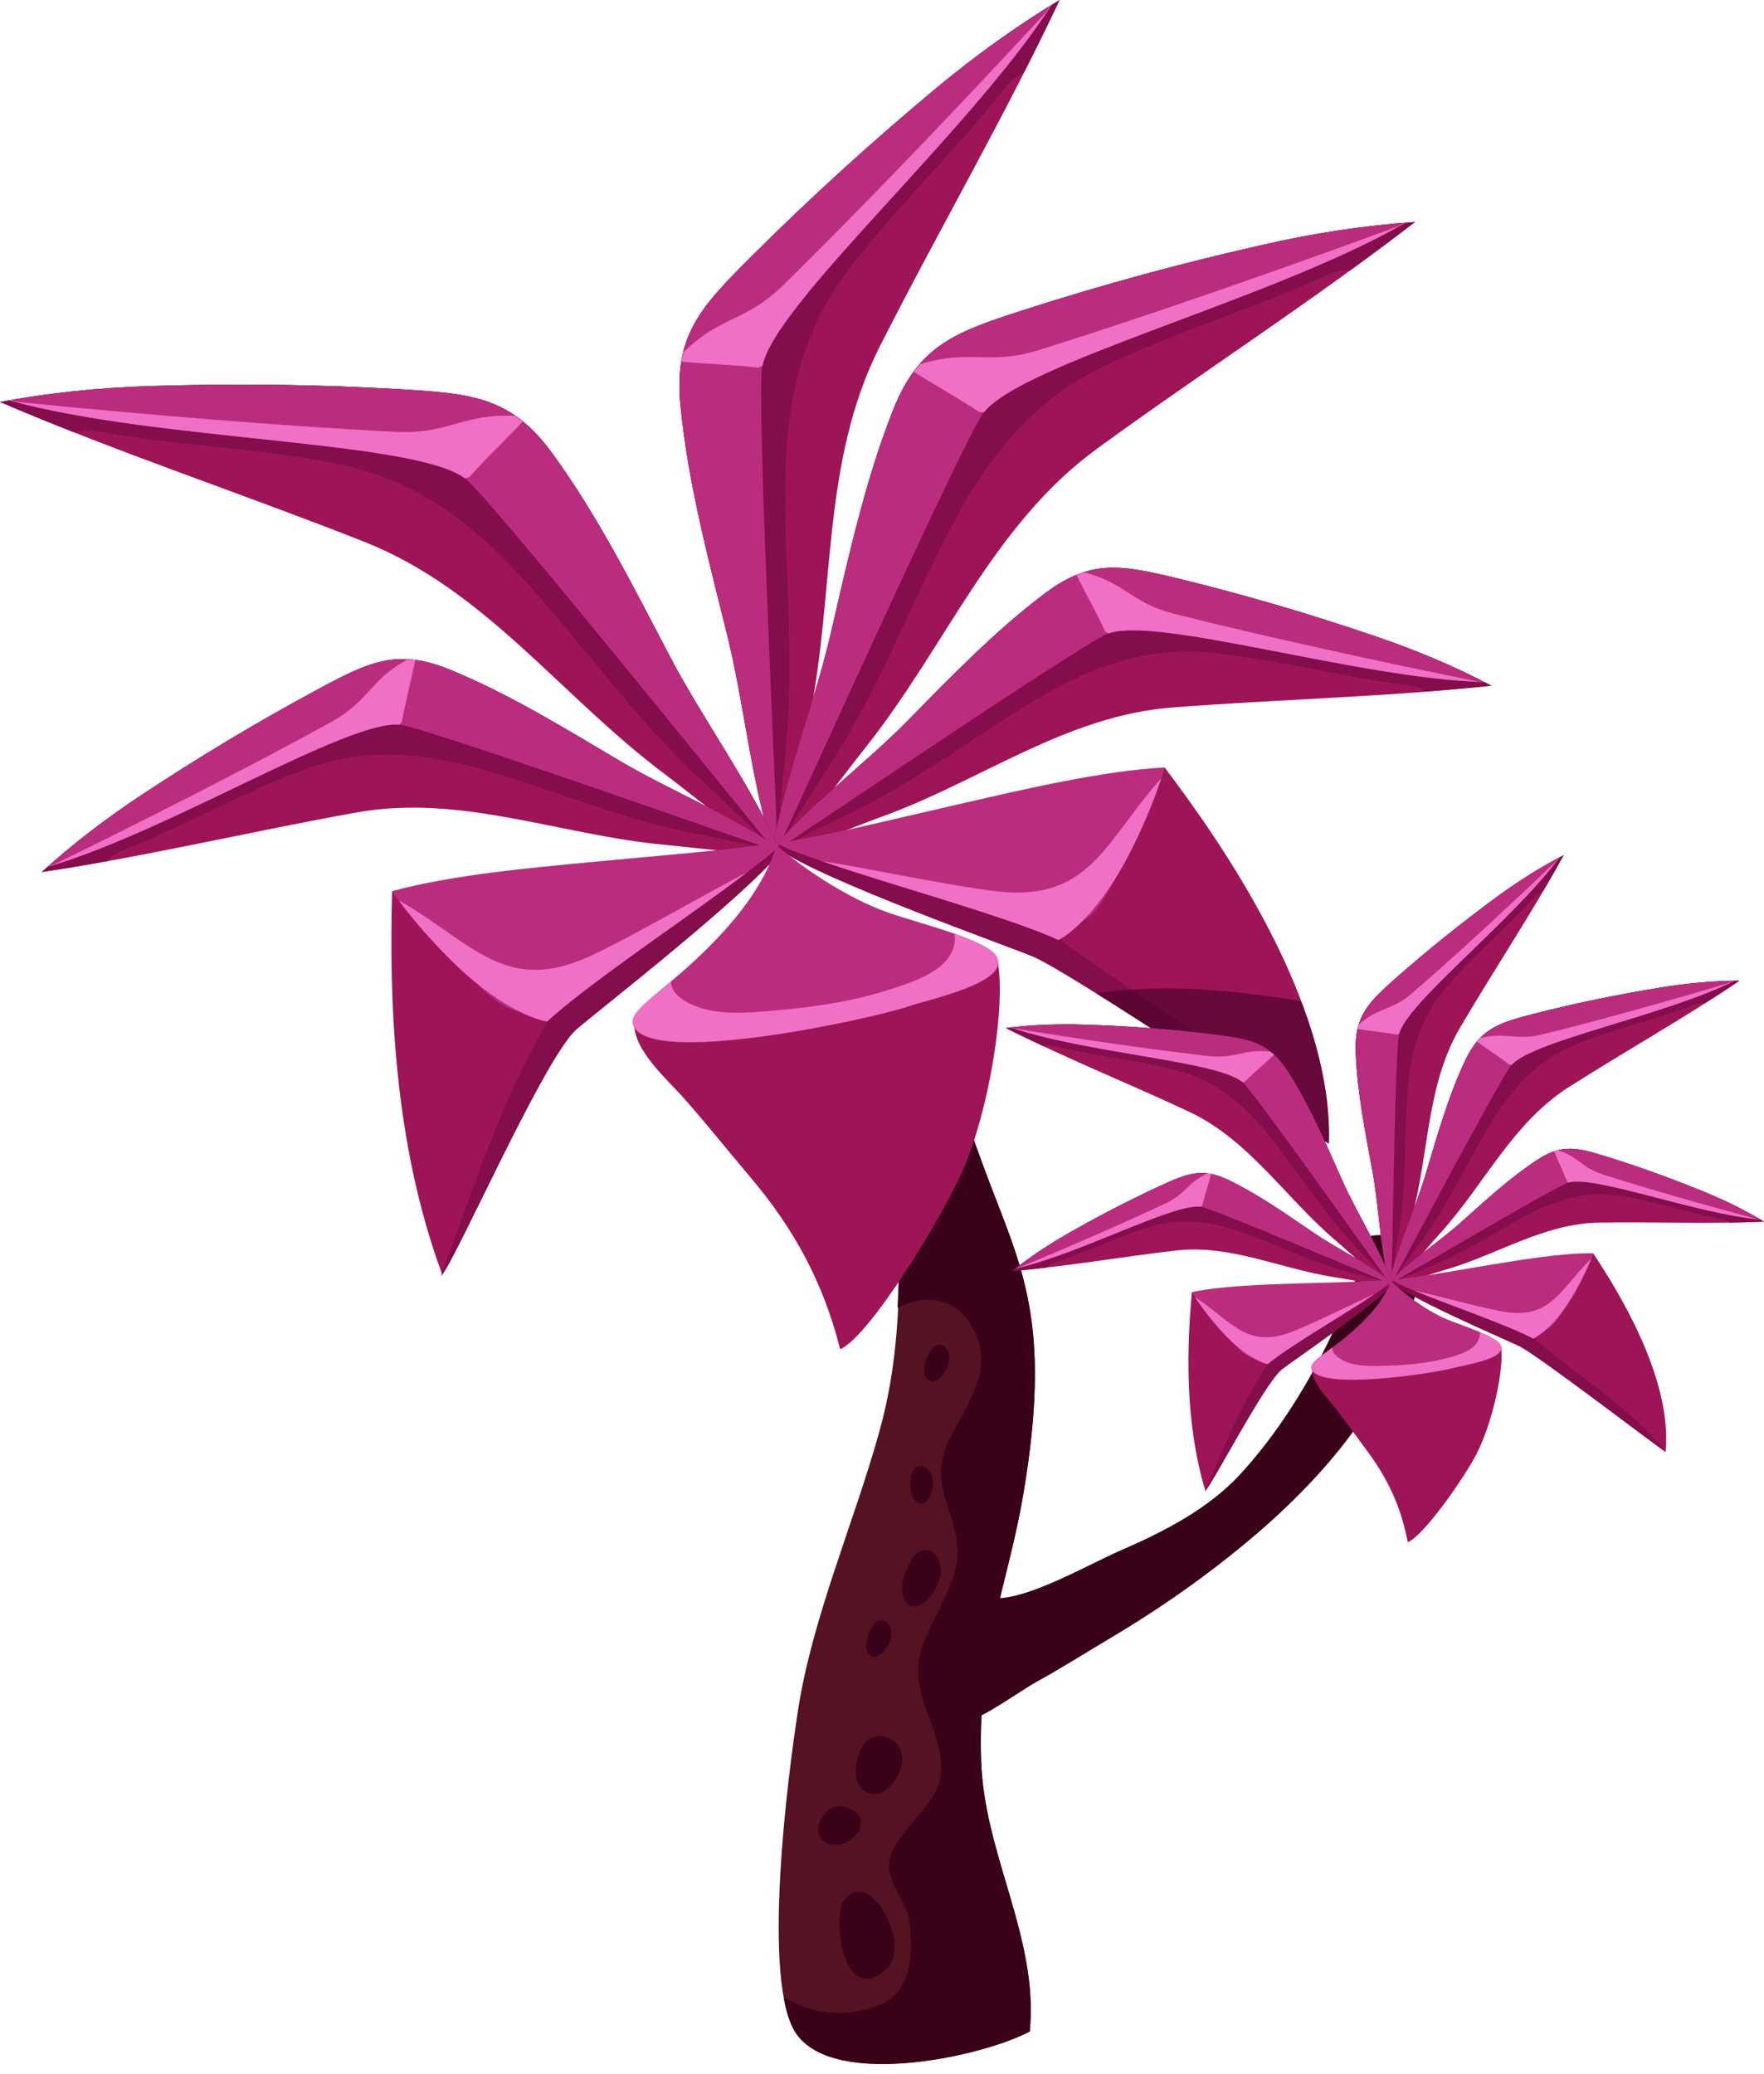 <svg width="165" height="194" viewBox="0 0 165 194" fill="none" xmlns="http://www.w3.org/2000/svg">
<path d="M92.287 109.884C90.062 103.969 88.128 96.573 83.918 104.331L84.46 105.022C83.691 115.463 85.018 123.899 82.273 133.816C79.904 142.381 76.029 151.124 74.658 159.869C73.744 165.697 71.127 185.592 74.538 190.282C78.206 195.33 91.888 192.357 96.326 189.995C97.171 181.169 92.027 173.485 91.769 164.547C91.464 154.034 94.269 148.339 95.73 139.695C98.452 123.598 95.53 118.508 92.287 109.884Z" fill="#541222"/>
<path d="M92.281 109.884C90.057 103.969 88.123 96.573 83.913 104.331L84.455 105.022C83.999 111.25 84.236 116.773 83.952 122.314C86.241 121.183 88.879 121.09 90.631 123.628C93.256 127.42 90.832 130.733 88.959 134.297C85.957 140.022 91.42 142.307 88.844 148.344C86.597 153.611 84.699 154.916 86.795 160.327C87.447 162.007 88.286 164.377 87.972 166.241C87.516 168.932 83.706 171.452 83.199 173.973C82.808 175.921 84.874 177.893 85.064 179.696C85.32 182.116 85.613 186.215 82.117 187.574C77.288 189.451 73.837 186.948 73.328 186.91C73.6 188.336 73.977 189.519 74.531 190.281C78.199 195.329 91.881 192.356 96.319 189.993C97.164 181.167 92.02 173.483 91.762 164.545C91.457 154.032 94.261 148.337 95.722 139.694C98.446 123.598 95.524 118.508 92.281 109.884Z" fill="#3A0219"/>
<path d="M78.741 178.061C78.007 180.429 79.068 187.492 82.877 184.215C85.44 182.012 81.15 173.946 78.741 178.061Z" fill="#3A0219"/>
<path d="M80.38 164.038C78.915 167.559 82.435 169.519 84.116 165.741C85.545 162.522 81.134 160.968 80.38 164.038Z" fill="#3A0219"/>
<path d="M85.018 146.356C83.262 149.61 85.546 152.035 87.517 148.563C89.192 145.602 86.156 143.45 85.018 146.356Z" fill="#3A0219"/>
<path d="M86.853 126.69C85.711 128.802 87.202 130.382 88.477 128.118C89.573 126.195 87.598 124.796 86.853 126.69Z" fill="#3A0219"/>
<path d="M85.202 138.327C84.837 140.7 86.773 141.684 87.215 139.125C87.596 136.943 85.267 136.29 85.202 138.327Z" fill="#3A0219"/>
<path d="M81.439 152.441C80.297 154.558 81.786 156.133 83.066 153.874C84.157 151.948 82.182 150.552 81.439 152.441Z" fill="#3A0219"/>
<path d="M77.061 169.775C75.329 171.897 78.169 173.791 80.118 171.538C81.784 169.617 78.108 167.847 77.061 169.775Z" fill="#3A0219"/>
<path d="M128.267 115.574C125.631 123.498 121.781 131.544 116.069 137.816C113.054 141.119 108.807 143.281 104.808 145.011C101.76 146.322 95.013 150.29 92.236 149.327L91.88 148.964C90.231 152.835 89.775 157.307 89.414 161.515C89.53 161.454 90.44 160.929 90.535 160.922C91.708 160.831 95.684 157.993 96.903 157.327C99.248 156.043 101.481 154.62 103.745 153.275C108.521 150.451 113.159 147.198 117.424 143.555C121.127 140.394 124.923 136.499 127.575 132.428C129.946 128.785 134.064 120.22 132.1 115.927C130.884 115.544 129.621 115.387 128.267 115.574Z" fill="#3A0219"/>
<path d="M59.336 95.429C59.066 98.1 62.347 100.875 63.991 102.736C66.108 105.139 68.135 107.671 70.175 110.087C74.329 114.998 77.012 119.967 78.589 126.193C81.39 124.949 88.206 113.751 90.112 109.341C92.573 103.623 94.111 93.877 93.308 89.85C88.988 93.317 81.722 95.082 76.228 95.62C70.458 96.194 64.943 95.631 59.336 95.429Z" fill="#9E1557"/>
<path d="M63.653 37.932C64.353 45.146 66.264 52.292 68.008 59.329C69.602 65.725 70.323 73.408 72.354 79.65L72.698 79.581C74.299 76.021 74.888 71.227 75.704 67.216C78.13 55.284 76.798 43.25 82.297 32.397C87.799 21.531 93.959 10.971 99.112 0C95.08 2.424 91.244 5.197 87.532 8.277C81.506 13.305 75.792 18.488 70.198 24.069C65.486 28.777 63.02 31.43 63.653 37.932Z" fill="#9E1557"/>
<path d="M94.188 8.007C94.648 7.423 95.19 7.044 95.762 6.818C96.907 4.562 98.033 2.291 99.112 0C95.079 2.424 91.243 5.197 87.532 8.277C81.505 13.305 75.791 18.488 70.198 24.069C65.485 28.777 63.021 31.43 63.652 37.932C64.352 45.146 66.264 52.292 68.007 59.329C69.602 65.725 70.322 73.408 72.353 79.65L72.697 79.581C72.71 79.553 72.724 79.531 72.731 79.502C72.873 76.205 73.234 72.895 73.534 69.684C74.29 61.521 73.418 53.69 73.457 45.543C73.492 38.111 74.746 31.304 79.332 25.265C83.936 19.213 89.502 13.993 94.188 8.007Z" fill="#840D4C"/>
<path d="M98.343 0.491C94.588 2.798 90.998 5.395 87.532 8.277C81.505 13.306 75.791 18.488 70.198 24.069C65.485 28.777 63.021 31.431 63.652 37.932C64.352 45.147 66.264 52.292 68.007 59.329C69.602 65.725 70.322 73.408 72.353 79.65L72.697 79.582C72.706 79.567 72.71 79.559 72.715 79.546C72.715 76.861 70.882 40.411 71.25 34.618C71.594 29.163 90.458 12.706 98.343 0.491Z" fill="#BA2D7E"/>
<path d="M73.257 26.671C69.687 30.165 67.519 29.462 63.936 32.935C63.862 33.222 63.787 33.512 63.734 33.82C66.118 34.054 68.533 34.099 70.908 34.387C71.045 34.327 71.183 34.275 71.32 34.212C72.49 28.383 90.649 12.422 98.35 0.49C98.315 0.504 98.282 0.527 98.247 0.55C98.099 0.804 97.929 1.046 97.713 1.285C90.647 8.944 80.718 19.384 73.257 26.671Z" fill="#EF70C5"/>
<path d="M83.522 38.388C80.863 45.13 79.308 52.369 77.668 59.425C76.17 65.844 73.313 73.015 72.281 79.499L72.62 79.594C75.665 77.154 78.374 73.151 80.923 69.956C88.512 60.43 92.806 49.108 102.642 41.945C112.485 34.775 122.775 28.174 132.359 20.758C127.669 21.079 122.982 21.796 118.275 22.863C110.626 24.585 103.179 26.598 95.663 29.024C89.321 31.069 85.918 32.311 83.522 38.388Z" fill="#9E1557"/>
<path d="M83.522 38.389C80.863 45.131 79.308 52.369 77.668 59.425C76.17 65.845 73.313 73.015 72.281 79.499L72.62 79.594C72.643 79.582 72.662 79.559 72.685 79.538C74.312 76.659 76.138 73.881 77.869 71.165C82.259 64.242 85.046 56.872 88.786 49.638C92.201 43.031 96.41 37.543 103.249 34.258C110.103 30.948 117.435 28.838 124.333 25.643C125.012 25.327 125.664 25.246 126.273 25.299C128.327 23.812 130.358 22.307 132.359 20.76C127.669 21.081 122.982 21.798 118.275 22.864C110.626 24.587 103.179 26.6 95.663 29.026C89.321 31.069 85.918 32.311 83.522 38.389Z" fill="#840D4C"/>
<path d="M83.522 38.388C80.863 45.13 79.308 52.369 77.668 59.425C76.17 65.844 73.313 73.014 72.281 79.499L72.62 79.593C72.629 79.588 72.643 79.581 72.651 79.57C73.876 77.185 88.83 43.888 91.794 38.893C94.59 34.196 118.873 28.126 131.449 20.84C127.064 21.182 122.682 21.866 118.275 22.862C110.626 24.584 103.179 26.598 95.663 29.024C89.321 31.069 85.918 32.311 83.522 38.388Z" fill="#BA2D7E"/>
<path d="M97.195 32.733C92.428 34.219 90.817 32.604 86.045 34.068C85.849 34.293 85.649 34.516 85.461 34.764C87.476 36.052 89.602 37.199 91.591 38.534C91.74 38.548 91.886 38.556 92.037 38.565C95.727 33.905 119.163 27.957 131.447 20.842C131.409 20.842 131.37 20.849 131.332 20.849C131.09 21.008 130.825 21.151 130.523 21.256C120.743 24.864 107.15 29.631 97.195 32.733Z" fill="#EF70C5"/>
<path d="M37.597 36.416C29.715 35.946 21.994 35.862 14.156 36.106C9.333 36.253 4.622 36.728 0 37.595C11.137 42.378 22.747 46.196 34.072 50.672C45.385 55.143 52.376 65.035 62.109 72.347C65.382 74.808 69.007 78.004 72.562 79.605L72.867 79.433C70.243 73.412 65.681 67.186 62.633 61.345C59.269 54.924 55.952 48.304 51.692 42.443C47.853 37.16 44.25 36.813 37.597 36.416Z" fill="#9E1557"/>
<path d="M37.597 36.416C29.715 35.946 21.994 35.862 14.156 36.106C9.333 36.253 4.622 36.728 0 37.595C2.324 38.593 4.669 39.542 7.026 40.471C7.605 40.261 8.258 40.178 8.994 40.317C16.471 41.687 24.099 41.897 31.564 43.374C39.002 44.853 44.457 49.113 49.408 54.645C54.847 60.714 59.392 67.152 65.371 72.756C67.728 74.964 70.189 77.192 72.489 79.572C72.515 79.582 72.539 79.603 72.566 79.607L72.871 79.435C70.247 73.414 65.685 67.187 62.637 61.347C59.273 54.925 55.956 48.306 51.696 42.444C47.853 37.16 44.25 36.813 37.597 36.416Z" fill="#840D4C"/>
<path d="M37.592 36.416C29.71 35.946 21.989 35.862 14.15 36.106C9.641 36.248 5.228 36.686 0.891 37.453C14.892 41.357 39.923 41.148 43.806 45.002C47.926 49.095 70.741 77.586 72.523 79.595C72.535 79.6 72.544 79.607 72.557 79.607L72.862 79.435C70.238 73.414 65.676 67.187 62.627 61.347C59.264 54.925 55.947 48.306 51.686 42.444C47.847 37.16 44.245 36.813 37.592 36.416Z" fill="#BA2D7E"/>
<path d="M1.89 37.62C1.573 37.588 1.285 37.52 1.006 37.427C0.973 37.437 0.929 37.441 0.891 37.455C14.566 41.264 38.746 41.159 43.483 44.741C43.629 44.706 43.767 44.651 43.91 44.609C45.502 42.811 47.272 41.173 48.899 39.421C48.659 39.228 48.405 39.06 48.161 38.891C43.178 38.669 42.022 40.635 37.038 40.389C26.617 39.884 12.263 38.662 1.89 37.62Z" fill="#EF70C5"/>
<path d="M29.649 64.517C23.947 67.59 18.517 70.859 13.153 74.411C9.845 76.598 6.762 78.966 3.906 81.558C13.746 80.094 23.503 77.754 33.344 75.991C43.175 74.23 52.319 78.113 62.276 79.024C65.617 79.323 69.53 79.997 72.703 79.581L72.841 79.323C68.413 76.258 62.542 73.874 57.891 71.115C52.771 68.081 47.599 64.892 42.093 62.633C37.131 60.6 34.465 61.916 29.649 64.517Z" fill="#9E1557"/>
<path d="M29.649 64.516C23.947 67.589 18.517 70.859 13.153 74.41C9.845 76.597 6.762 78.965 3.906 81.558C5.958 81.258 8.007 80.909 10.056 80.535C10.37 80.139 10.79 79.8 11.361 79.583C17.171 77.309 22.587 74.161 28.442 71.976C34.27 69.794 39.915 70.415 45.767 72.139C52.175 74.037 58.129 76.571 64.722 77.902C67.325 78.427 70.005 78.916 72.634 79.59C72.655 79.586 72.68 79.583 72.701 79.583L72.84 79.325C68.411 76.259 62.54 73.875 57.889 71.116C52.769 68.082 47.597 64.893 42.091 62.634C37.131 60.6 34.465 61.915 29.649 64.516Z" fill="#840D4C"/>
<path d="M29.645 64.516C23.943 67.589 18.512 70.859 13.149 74.41C10.057 76.459 7.166 78.669 4.469 81.072C15.932 77.757 33.318 66.809 37.69 67.826C42.329 68.905 70.561 78.951 72.665 79.586C72.678 79.582 72.686 79.583 72.699 79.583L72.837 79.325C68.409 76.259 62.538 73.875 57.887 71.116C52.767 68.082 47.595 64.893 42.089 62.634C37.127 60.6 34.461 61.915 29.645 64.516Z" fill="#BA2D7E"/>
<path d="M30.973 67.53C23.481 71.666 12.933 77.012 5.242 80.757C5.005 80.873 4.774 80.95 4.542 81.008C4.521 81.031 4.495 81.048 4.469 81.071C15.662 77.828 32.498 67.323 37.355 67.783C37.441 67.694 37.515 67.595 37.592 67.501C37.932 65.566 38.46 63.658 38.842 61.727C38.585 61.692 38.344 61.692 38.095 61.676C34.516 63.677 34.563 65.545 30.973 67.53Z" fill="#EF70C5"/>
<path d="M97.784 55.466C93.025 59.033 88.83 63.429 84.645 67.659C80.841 71.502 75.76 75.29 72.25 79.379L72.446 79.595C75.626 79.195 79.241 77.56 82.398 76.415C91.794 73.017 99.664 66.952 109.623 66.172C119.587 65.397 129.62 65.197 139.508 64.129C136.09 62.336 132.508 60.824 128.758 59.547C122.672 57.467 116.595 55.673 110.3 54.133C104.982 52.842 102.072 52.247 97.784 55.466Z" fill="#9E1557"/>
<path d="M97.784 55.465C93.025 59.033 88.83 63.428 84.645 67.659C80.841 71.502 75.76 75.29 72.25 79.379L72.446 79.594C72.473 79.589 72.494 79.582 72.517 79.582C74.891 78.267 77.361 77.111 79.745 75.948C85.787 72.998 90.903 69.046 96.628 65.591C101.855 62.441 107.159 60.415 113.352 61.053C119.562 61.688 125.601 63.364 131.8 64.095C132.405 64.163 132.899 64.389 133.303 64.689C135.378 64.526 137.447 64.347 139.51 64.13C136.092 62.337 132.51 60.825 128.76 59.549C122.674 57.468 116.597 55.674 110.302 54.134C104.982 52.842 102.072 52.247 97.784 55.465Z" fill="#840D4C"/>
<path d="M97.784 55.465C93.025 59.033 88.83 63.428 84.645 67.659C80.841 71.502 75.76 75.29 72.25 79.379L72.446 79.594C72.46 79.594 72.473 79.589 72.481 79.586C74.358 78.444 99.131 61.594 103.353 59.375C107.322 57.288 126.911 63.49 138.837 63.79C135.62 62.155 132.265 60.745 128.757 59.549C122.67 57.468 116.593 55.674 110.298 54.134C104.982 52.842 102.072 52.247 97.784 55.465Z" fill="#BA2D7E"/>
<path d="M109.772 57.391C105.799 56.379 105.37 54.556 101.404 53.53C101.169 53.602 100.932 53.667 100.695 53.772C101.549 55.537 102.547 57.249 103.358 59.036C103.461 59.111 103.556 59.183 103.658 59.252C108.241 57.585 127.19 63.496 138.833 63.791C138.807 63.787 138.777 63.77 138.749 63.756C138.512 63.756 138.266 63.743 138.01 63.693C129.625 62.009 118.066 59.501 109.772 57.391Z" fill="#EF70C5"/>
<path d="M46.617 98.016C43.575 104.991 42.102 111.931 41.281 119.331C42.583 117.969 50.881 98.965 53.922 96.279C55.529 94.859 70.591 83.16 73.375 79.213C73.294 79.066 73.198 78.926 73.114 78.78C70.167 79.191 66.585 81.811 63.995 83.053C57.298 86.273 49.688 90.988 46.617 98.016Z" fill="#840D4C"/>
<path d="M41.33 119.102C44.333 111.022 47.314 101.443 52.527 93.396C48.374 90.072 40.616 87.05 36.678 83.35C36.412 92.982 36.714 106.598 41.33 119.102Z" fill="#9E1557"/>
<path d="M55.333 80.622C49.736 81.162 42.259 81.814 36.68 83.347C38.544 86.169 41.984 89.472 44.416 91.835C48.117 95.427 49.131 95.171 53.37 92.952C56.987 91.063 68.928 82.52 72.407 79.596C72.807 79.231 73.042 79.02 73.176 78.884C73.149 78.843 73.125 78.798 73.099 78.763C73.018 78.785 72.927 78.81 72.858 78.801C67.175 79.624 61.051 80.068 55.333 80.622Z" fill="#BA2D7E"/>
<path d="M37.855 84.523C37.662 84.409 37.472 84.327 37.297 84.215C39.233 86.826 42.055 89.896 44.414 91.834C48.627 95.287 51.2 95.54 51.2 95.54C54.482 92.393 64.911 85.365 69.815 81.642C67.763 82.564 57.595 88.522 54.252 89.827C47.187 92.581 44.151 88.315 37.855 84.523Z" fill="#EF70C5"/>
<path d="M104.113 88.829C98.988 83.118 90.283 81.033 82.917 80.084C80.039 79.707 75.771 78.335 72.844 78.902C72.84 79.07 72.835 79.24 72.828 79.4C76.759 82.284 94.663 88.631 96.631 89.476C100.363 91.069 122.624 106.081 124.294 106.961C121.461 97.908 109.186 94.493 104.113 88.829Z" fill="#840D4C"/>
<path d="M124.299 106.963C124.753 93.643 113.905 78.342 108.939 71.782C106.366 76.537 99.954 81.836 97.055 86.294C104.533 92.294 118.903 100.233 124.299 106.963Z" fill="#9E1557"/>
<path d="M72.844 78.864C72.844 78.901 72.844 78.942 72.844 78.98C72.998 79.061 73.287 79.194 73.842 79.443C78.067 81.127 92.081 85.482 96.115 86.143C100.835 86.92 101.875 86.84 104.264 82.265C105.832 79.257 108.052 75.044 108.936 71.78C103.164 72.077 95.859 73.806 90.378 75.053C84.772 76.325 78.819 77.826 73.168 78.822C73.079 78.868 72.953 78.864 72.844 78.864Z" fill="#BA2D7E"/>
<path d="M94.301 83.457C90.715 83.267 79.191 80.796 76.953 80.57C82.781 82.569 94.889 85.963 98.991 87.92C98.991 87.92 101.354 86.866 104.269 82.264C105.897 79.686 107.61 75.881 108.627 72.798C108.499 72.954 108.343 73.096 108.198 73.271C103.417 78.842 101.866 83.851 94.301 83.457Z" fill="#EF70C5"/>
<path d="M83.047 85.344C79.062 83.921 75.037 81.117 72.624 79.066C71.532 82.86 68.544 86.421 65.644 89.215C61.761 92.966 58.741 94.524 59.232 95.876C60.667 99.886 81.742 95.241 84.982 94.122C86.883 93.456 94.46 91.912 93.236 89.508C92.392 87.868 85.843 86.342 83.047 85.344Z" fill="#BA2D7E"/>
<path d="M83.201 92.552C79.936 93.593 76.618 94.131 73.215 94.438C70.209 94.708 66.215 95.253 63.642 93.326C63.028 92.859 62.779 92.333 62.765 91.793C60.399 93.782 58.875 94.885 59.231 95.874C60.666 99.884 81.741 95.239 84.981 94.12C86.882 93.454 94.459 91.91 93.235 89.506C92.84 88.743 91.195 87.999 89.274 87.329C89.413 88.041 89.262 88.813 88.653 89.644C87.52 91.183 84.902 92.01 83.201 92.552Z" fill="#EF70C5"/>
<path opacity="0.6" d="M102.523 92.904C110.439 97.847 123.057 106.304 124.304 106.962C124.449 102.607 123.381 98.04 121.71 93.638C115.336 92.587 108.932 91.95 102.523 92.904Z" fill="#440228"/>
<path d="M122.756 127.791C122.528 129.156 124.131 130.685 124.915 131.699C125.929 133 126.89 134.366 127.862 135.682C129.842 138.336 131.061 140.975 131.675 144.232C133.154 143.68 137.019 138.141 138.14 135.931C139.592 133.072 140.696 128.107 140.408 126.011C138.075 127.652 134.283 128.328 131.44 128.433C128.455 128.538 125.638 128.075 122.756 127.791Z" fill="#9E1557"/>
<path d="M126.811 98.353C126.939 102.086 127.695 105.827 128.371 109.5C128.985 112.836 129.109 116.819 129.956 120.092L130.137 120.064C131.068 118.285 131.529 115.837 132.073 113.802C133.704 107.742 133.404 101.51 136.577 96.101C139.757 90.687 143.265 85.451 146.266 79.976C144.114 81.095 142.048 82.394 140.043 83.859C136.784 86.256 133.675 88.742 130.619 91.431C128.044 93.702 126.697 94.987 126.811 98.353Z" fill="#9E1557"/>
<path d="M126.811 98.353C126.939 102.086 127.695 105.827 128.371 109.499C128.985 112.835 129.109 116.819 129.956 120.091L130.137 120.063C130.142 120.051 130.146 120.037 130.154 120.025C130.332 118.332 130.623 116.643 130.881 114.996C131.533 110.825 131.337 106.772 131.615 102.582C131.87 98.76 132.736 95.3 135.283 92.339C137.847 89.371 140.878 86.863 143.483 83.934C143.737 83.652 144.028 83.471 144.323 83.373C144.989 82.25 145.638 81.117 146.268 79.974C144.116 81.093 142.05 82.392 140.045 83.857C136.786 86.254 133.676 88.74 130.621 91.429C128.044 93.702 126.697 94.987 126.811 98.353Z" fill="#840D4C"/>
<path d="M126.811 98.353C126.939 102.085 127.695 105.826 128.371 109.499C128.985 112.835 129.109 116.818 129.956 120.091L130.137 120.063C130.142 120.059 130.142 120.051 130.146 120.045C130.232 118.667 130.454 99.854 130.83 96.888C131.182 94.091 141.413 86.231 145.857 80.201C143.853 81.266 141.923 82.487 140.047 83.856C136.788 86.254 133.678 88.739 130.623 91.428C128.044 93.701 126.697 94.987 126.811 98.353Z" fill="#BA2D7E"/>
<path d="M132.113 92.867C130.163 94.549 129.072 94.121 127.118 95.791C127.07 95.936 127.019 96.082 126.984 96.238C128.205 96.434 129.442 96.538 130.657 96.762C130.729 96.734 130.803 96.711 130.876 96.683C131.662 93.723 141.514 86.093 145.857 80.205C145.836 80.216 145.818 80.223 145.801 80.233C145.72 80.356 145.622 80.482 145.504 80.589C141.623 84.306 136.186 89.355 132.113 92.867Z" fill="#EF70C5"/>
<path d="M137.03 99.227C135.444 102.612 134.418 106.28 133.345 109.861C132.369 113.115 130.673 116.712 129.93 120.015L130.102 120.074C131.747 118.915 133.273 116.94 134.685 115.376C138.894 110.724 141.462 105.034 146.753 101.667C152.045 98.296 157.547 95.223 162.72 91.715C160.294 91.732 157.861 91.952 155.406 92.35C151.415 92.999 147.52 93.788 143.572 94.795C140.246 95.644 138.456 96.177 137.03 99.227Z" fill="#9E1557"/>
<path d="M137.03 99.227C135.444 102.612 134.418 106.279 133.345 109.861C132.369 113.114 130.673 116.712 129.93 120.014L130.102 120.074C130.114 120.065 130.128 120.053 130.14 120.044C131.068 118.615 132.094 117.243 133.071 115.903C135.553 112.481 137.224 108.78 139.38 105.181C141.346 101.891 143.688 99.202 147.308 97.732C150.942 96.25 154.781 95.396 158.428 93.969C158.789 93.832 159.133 93.811 159.441 93.858C160.541 93.158 161.636 92.448 162.718 91.713C160.292 91.73 157.859 91.95 155.404 92.348C151.414 92.997 147.518 93.786 143.57 94.793C140.246 95.644 138.456 96.177 137.03 99.227Z" fill="#840D4C"/>
<path d="M137.03 99.226C135.444 102.611 134.418 106.279 133.345 109.86C132.369 113.114 130.673 116.711 129.93 120.014L130.102 120.073C130.11 120.07 130.114 120.065 130.119 120.061C130.824 118.872 139.585 102.223 141.269 99.749C142.858 97.421 155.546 95.076 162.246 91.731C159.975 91.766 157.702 91.977 155.404 92.349C151.414 92.998 147.518 93.787 143.57 94.794C140.246 95.643 138.456 96.176 137.03 99.226Z" fill="#BA2D7E"/>
<path d="M144.247 96.748C141.748 97.364 140.971 96.483 138.471 97.079C138.361 97.192 138.254 97.299 138.148 97.418C139.139 98.147 140.197 98.805 141.177 99.558C141.255 99.567 141.332 99.581 141.409 99.588C143.456 97.307 155.702 94.996 162.248 91.733C162.227 91.733 162.209 91.737 162.188 91.733C162.058 91.802 161.918 91.867 161.758 91.923C156.612 93.457 149.465 95.476 144.247 96.748Z" fill="#EF70C5"/>
<path d="M113.452 96.735C109.415 96.246 105.447 95.96 101.41 95.83C98.922 95.751 96.478 95.848 94.078 96.144C99.654 98.963 105.503 101.297 111.184 103.96C116.862 106.627 120.143 111.931 124.916 116.007C126.517 117.377 128.282 119.138 130.057 120.073L130.225 119.996C129.064 116.814 126.917 113.464 125.535 110.363C124.014 106.954 122.52 103.444 120.519 100.292C118.705 97.449 116.864 97.156 113.452 96.735Z" fill="#9E1557"/>
<path d="M113.452 96.735C109.415 96.246 105.447 95.96 101.41 95.83C98.922 95.751 96.478 95.848 94.078 96.144C95.237 96.732 96.414 97.295 97.603 97.849C97.903 97.758 98.244 97.74 98.617 97.829C102.42 98.777 106.335 99.127 110.128 100.131C113.908 101.125 116.579 103.493 118.949 106.494C121.547 109.793 123.681 113.247 126.577 116.323C127.719 117.532 128.913 118.763 130.022 120.059C130.034 120.064 130.043 120.073 130.057 120.077L130.225 119.999C129.064 116.818 126.917 113.468 125.535 110.367C124.014 106.957 122.52 103.447 120.519 100.296C118.705 97.449 116.864 97.156 113.452 96.735Z" fill="#840D4C"/>
<path d="M113.453 96.736C109.415 96.247 105.448 95.961 101.41 95.831C99.083 95.757 96.802 95.843 94.547 96.096C101.621 98.551 114.505 99.253 116.373 101.358C118.365 103.592 129.189 118.98 130.043 120.071C130.048 120.071 130.052 120.074 130.057 120.074L130.225 119.997C129.064 116.815 126.918 113.465 125.535 110.364C124.015 106.955 122.52 103.445 120.519 100.293C118.706 97.45 116.864 97.157 113.453 96.736Z" fill="#BA2D7E"/>
<path d="M113.044 98.768C107.7 98.17 100.356 97.087 95.052 96.216C94.892 96.195 94.743 96.144 94.606 96.086C94.585 96.093 94.568 96.097 94.547 96.097C101.456 98.496 113.9 99.219 116.219 101.214C116.296 101.193 116.369 101.178 116.447 101.157C117.318 100.28 118.285 99.499 119.179 98.648C119.058 98.54 118.939 98.445 118.814 98.35C116.255 98.075 115.599 99.055 113.044 98.768Z" fill="#EF70C5"/>
<path d="M108.467 110.935C105.435 112.337 102.541 113.84 99.666 115.499C97.891 116.52 96.235 117.639 94.68 118.882C99.789 118.444 104.884 117.546 109.999 116.958C115.113 116.371 119.693 118.654 124.783 119.445C126.496 119.709 128.485 120.18 130.134 120.065L130.207 119.937C128.031 118.218 125.088 116.806 122.781 115.243C120.249 113.51 117.688 111.707 114.925 110.372C112.44 109.166 111.026 109.753 108.467 110.935Z" fill="#9E1557"/>
<path d="M108.467 110.936C105.435 112.337 102.541 113.84 99.666 115.5C97.891 116.52 96.235 117.639 94.68 118.883C95.743 118.79 96.809 118.683 97.874 118.553C98.049 118.36 98.277 118.195 98.579 118.101C101.641 117.117 104.526 115.678 107.606 114.735C110.677 113.802 113.561 114.303 116.511 115.373C119.754 116.554 122.734 118.048 126.08 118.943C127.399 119.299 128.766 119.635 130.097 120.069C130.106 120.063 130.118 120.063 130.136 120.063L130.209 119.935C128.033 118.216 125.089 116.804 122.783 115.242C120.25 113.509 117.69 111.706 114.927 110.371C112.44 109.166 111.026 109.754 108.467 110.936Z" fill="#840D4C"/>
<path d="M108.467 110.935C105.434 112.337 102.54 113.84 99.666 115.499C98.006 116.457 96.452 117.5 94.984 118.647C100.993 117.311 110.284 112.239 112.499 112.902C114.853 113.605 129.049 119.673 130.112 120.065C130.118 120.065 130.125 120.065 130.133 120.065L130.207 119.937C128.03 118.218 125.087 116.806 122.781 115.243C120.248 113.51 117.687 111.707 114.925 110.372C112.44 109.166 111.026 109.753 108.467 110.935Z" fill="#BA2D7E"/>
<path d="M95.397 118.515C95.267 118.566 95.147 118.598 95.026 118.619C95.014 118.629 95 118.64 94.984 118.65C100.848 117.345 109.845 112.482 112.327 112.869C112.375 112.826 112.417 112.773 112.461 112.736C112.697 111.745 113.027 110.788 113.287 109.797C113.157 109.779 113.032 109.767 112.908 109.751C111.001 110.667 110.963 111.628 109.054 112.534C105.07 114.422 99.473 116.837 95.397 118.515Z" fill="#EF70C5"/>
<path d="M143.812 108.467C141.248 110.146 138.95 112.273 136.661 114.317C134.583 116.172 131.847 117.96 129.914 119.949L130.007 120.064C131.652 119.966 133.564 119.231 135.227 118.751C140.169 117.304 144.409 114.434 149.558 114.348C154.708 114.266 159.877 114.49 165 114.254C163.295 113.222 161.504 112.333 159.614 111.554C156.549 110.29 153.48 109.172 150.29 108.18C147.596 107.341 146.119 106.947 143.812 108.467Z" fill="#9E1557"/>
<path d="M143.812 108.467C141.248 110.145 138.95 112.273 136.661 114.316C134.583 116.172 131.847 117.959 129.914 119.948L130.007 120.064C130.021 120.061 130.03 120.061 130.042 120.061C131.307 119.459 132.615 118.943 133.874 118.421C137.079 117.098 139.84 115.23 142.895 113.632C145.682 112.185 148.478 111.305 151.644 111.838C154.816 112.362 157.872 113.422 161.032 113.99C161.341 114.046 161.59 114.178 161.788 114.351C162.858 114.33 163.932 114.304 165.002 114.257C163.297 113.225 161.506 112.336 159.615 111.557C156.551 110.293 153.482 109.176 150.291 108.183C147.596 107.341 146.119 106.946 143.812 108.467Z" fill="#840D4C"/>
<path d="M143.812 108.467C141.248 110.146 138.95 112.273 136.661 114.317C134.583 116.172 131.847 117.96 129.914 119.949L130.007 120.064C130.012 120.064 130.021 120.061 130.021 120.061C131.026 119.531 144.31 111.66 146.548 110.655C148.662 109.706 158.54 113.521 164.665 114.064C163.063 113.112 161.378 112.277 159.614 111.554C156.549 110.29 153.48 109.172 150.29 108.18C147.596 107.341 146.119 106.947 143.812 108.467Z" fill="#BA2D7E"/>
<path d="M149.913 109.838C147.903 109.189 147.74 108.236 145.736 107.582C145.611 107.614 145.49 107.638 145.367 107.684C145.75 108.615 146.204 109.534 146.565 110.478C146.612 110.522 146.663 110.565 146.711 110.599C149.124 109.887 158.681 113.533 164.664 114.065C164.648 114.056 164.634 114.044 164.62 114.038C164.496 114.035 164.371 114.012 164.238 113.979C159.981 112.849 154.114 111.188 149.913 109.838Z" fill="#EF70C5"/>
<path d="M116.123 128.713C114.335 132.2 113.357 135.727 112.695 139.507C113.413 138.851 118.287 129.341 119.936 128.057C120.807 127.373 128.93 121.838 130.489 119.898C130.452 119.819 130.408 119.745 130.364 119.67C128.84 119.786 126.911 121.017 125.538 121.576C121.995 123.015 117.926 125.197 116.123 128.713Z" fill="#840D4C"/>
<path d="M112.736 139.391C114.54 135.329 116.379 130.499 119.316 126.524C117.285 124.679 113.393 122.881 111.487 120.847C111.04 125.795 110.761 132.812 112.736 139.391Z" fill="#9E1557"/>
<path d="M121.158 120.044C118.264 120.144 114.399 120.246 111.477 120.847C112.348 122.363 114.011 124.171 115.183 125.464C116.973 127.43 117.501 127.332 119.752 126.323C121.676 125.469 128.088 121.456 129.974 120.065C130.188 119.888 130.321 119.792 130.389 119.72C130.381 119.702 130.363 119.676 130.356 119.658C130.312 119.667 130.261 119.676 130.226 119.672C127.281 119.914 124.117 119.946 121.158 120.044Z" fill="#BA2D7E"/>
<path d="M112.057 121.497C111.962 121.432 111.867 121.381 111.781 121.314C112.692 122.723 114.049 124.394 115.196 125.462C117.254 127.374 118.573 127.588 118.573 127.588C120.36 126.069 125.946 122.796 128.589 121.037C127.507 121.444 122.086 124.184 120.321 124.745C116.601 125.941 115.175 123.642 112.057 121.497Z" fill="#EF70C5"/>
<path d="M146 125.831C143.548 122.726 139.137 121.376 135.378 120.651C133.914 120.373 131.758 119.529 130.232 119.727C130.228 119.81 130.22 119.901 130.211 119.981C132.139 121.593 141.145 125.427 142.132 125.922C143.997 126.862 154.97 135.299 155.799 135.8C154.633 131.056 148.431 128.9 146 125.831Z" fill="#840D4C"/>
<path d="M142.445 124.297C146.097 127.624 153.234 132.168 155.795 135.799C156.458 128.964 151.366 120.75 149.021 117.216C147.549 119.577 144.078 122.099 142.445 124.297Z" fill="#9E1557"/>
<path d="M130.247 119.7C130.242 119.725 130.242 119.74 130.242 119.761C130.316 119.805 130.461 119.883 130.737 120.028C132.863 121.028 139.929 123.718 141.985 124.19C144.386 124.741 144.923 124.732 146.298 122.456C147.199 120.959 148.48 118.86 149.037 117.213C146.056 117.181 142.243 117.834 139.384 118.299C136.463 118.776 133.354 119.36 130.411 119.69C130.367 119.711 130.3 119.704 130.247 119.7Z" fill="#BA2D7E"/>
<path d="M141.123 122.751C139.286 122.541 133.44 120.902 132.297 120.715C135.226 121.928 141.347 124.059 143.396 125.2C143.396 125.2 144.641 124.729 146.292 122.458C147.211 121.187 148.216 119.282 148.842 117.729C148.766 117.803 148.684 117.872 148.601 117.958C145.958 120.667 145.006 123.197 141.123 122.751Z" fill="#EF70C5"/>
<path d="M135.268 123.363C133.267 122.5 131.283 120.932 130.106 119.799C129.428 121.714 127.774 123.449 126.195 124.794C124.078 126.597 122.475 127.307 122.682 128.016C123.292 130.124 134.288 128.414 135.984 127.934C136.984 127.658 140.932 127.104 140.378 125.834C139.995 124.957 136.671 123.959 135.268 123.363Z" fill="#BA2D7E"/>
<path d="M138.416 124.582C138.458 124.952 138.355 125.347 138.014 125.75C137.388 126.508 136.013 126.852 135.12 127.078C133.405 127.504 131.679 127.674 129.923 127.725C128.368 127.764 126.298 127.923 125.035 126.841C124.73 126.59 124.623 126.308 124.632 126.029C123.353 126.98 122.532 127.497 122.681 128.014C123.292 130.123 134.287 128.413 135.983 127.932C136.983 127.657 140.931 127.102 140.377 125.833C140.202 125.424 139.377 124.985 138.416 124.582Z" fill="#EF70C5"/>
</svg>
